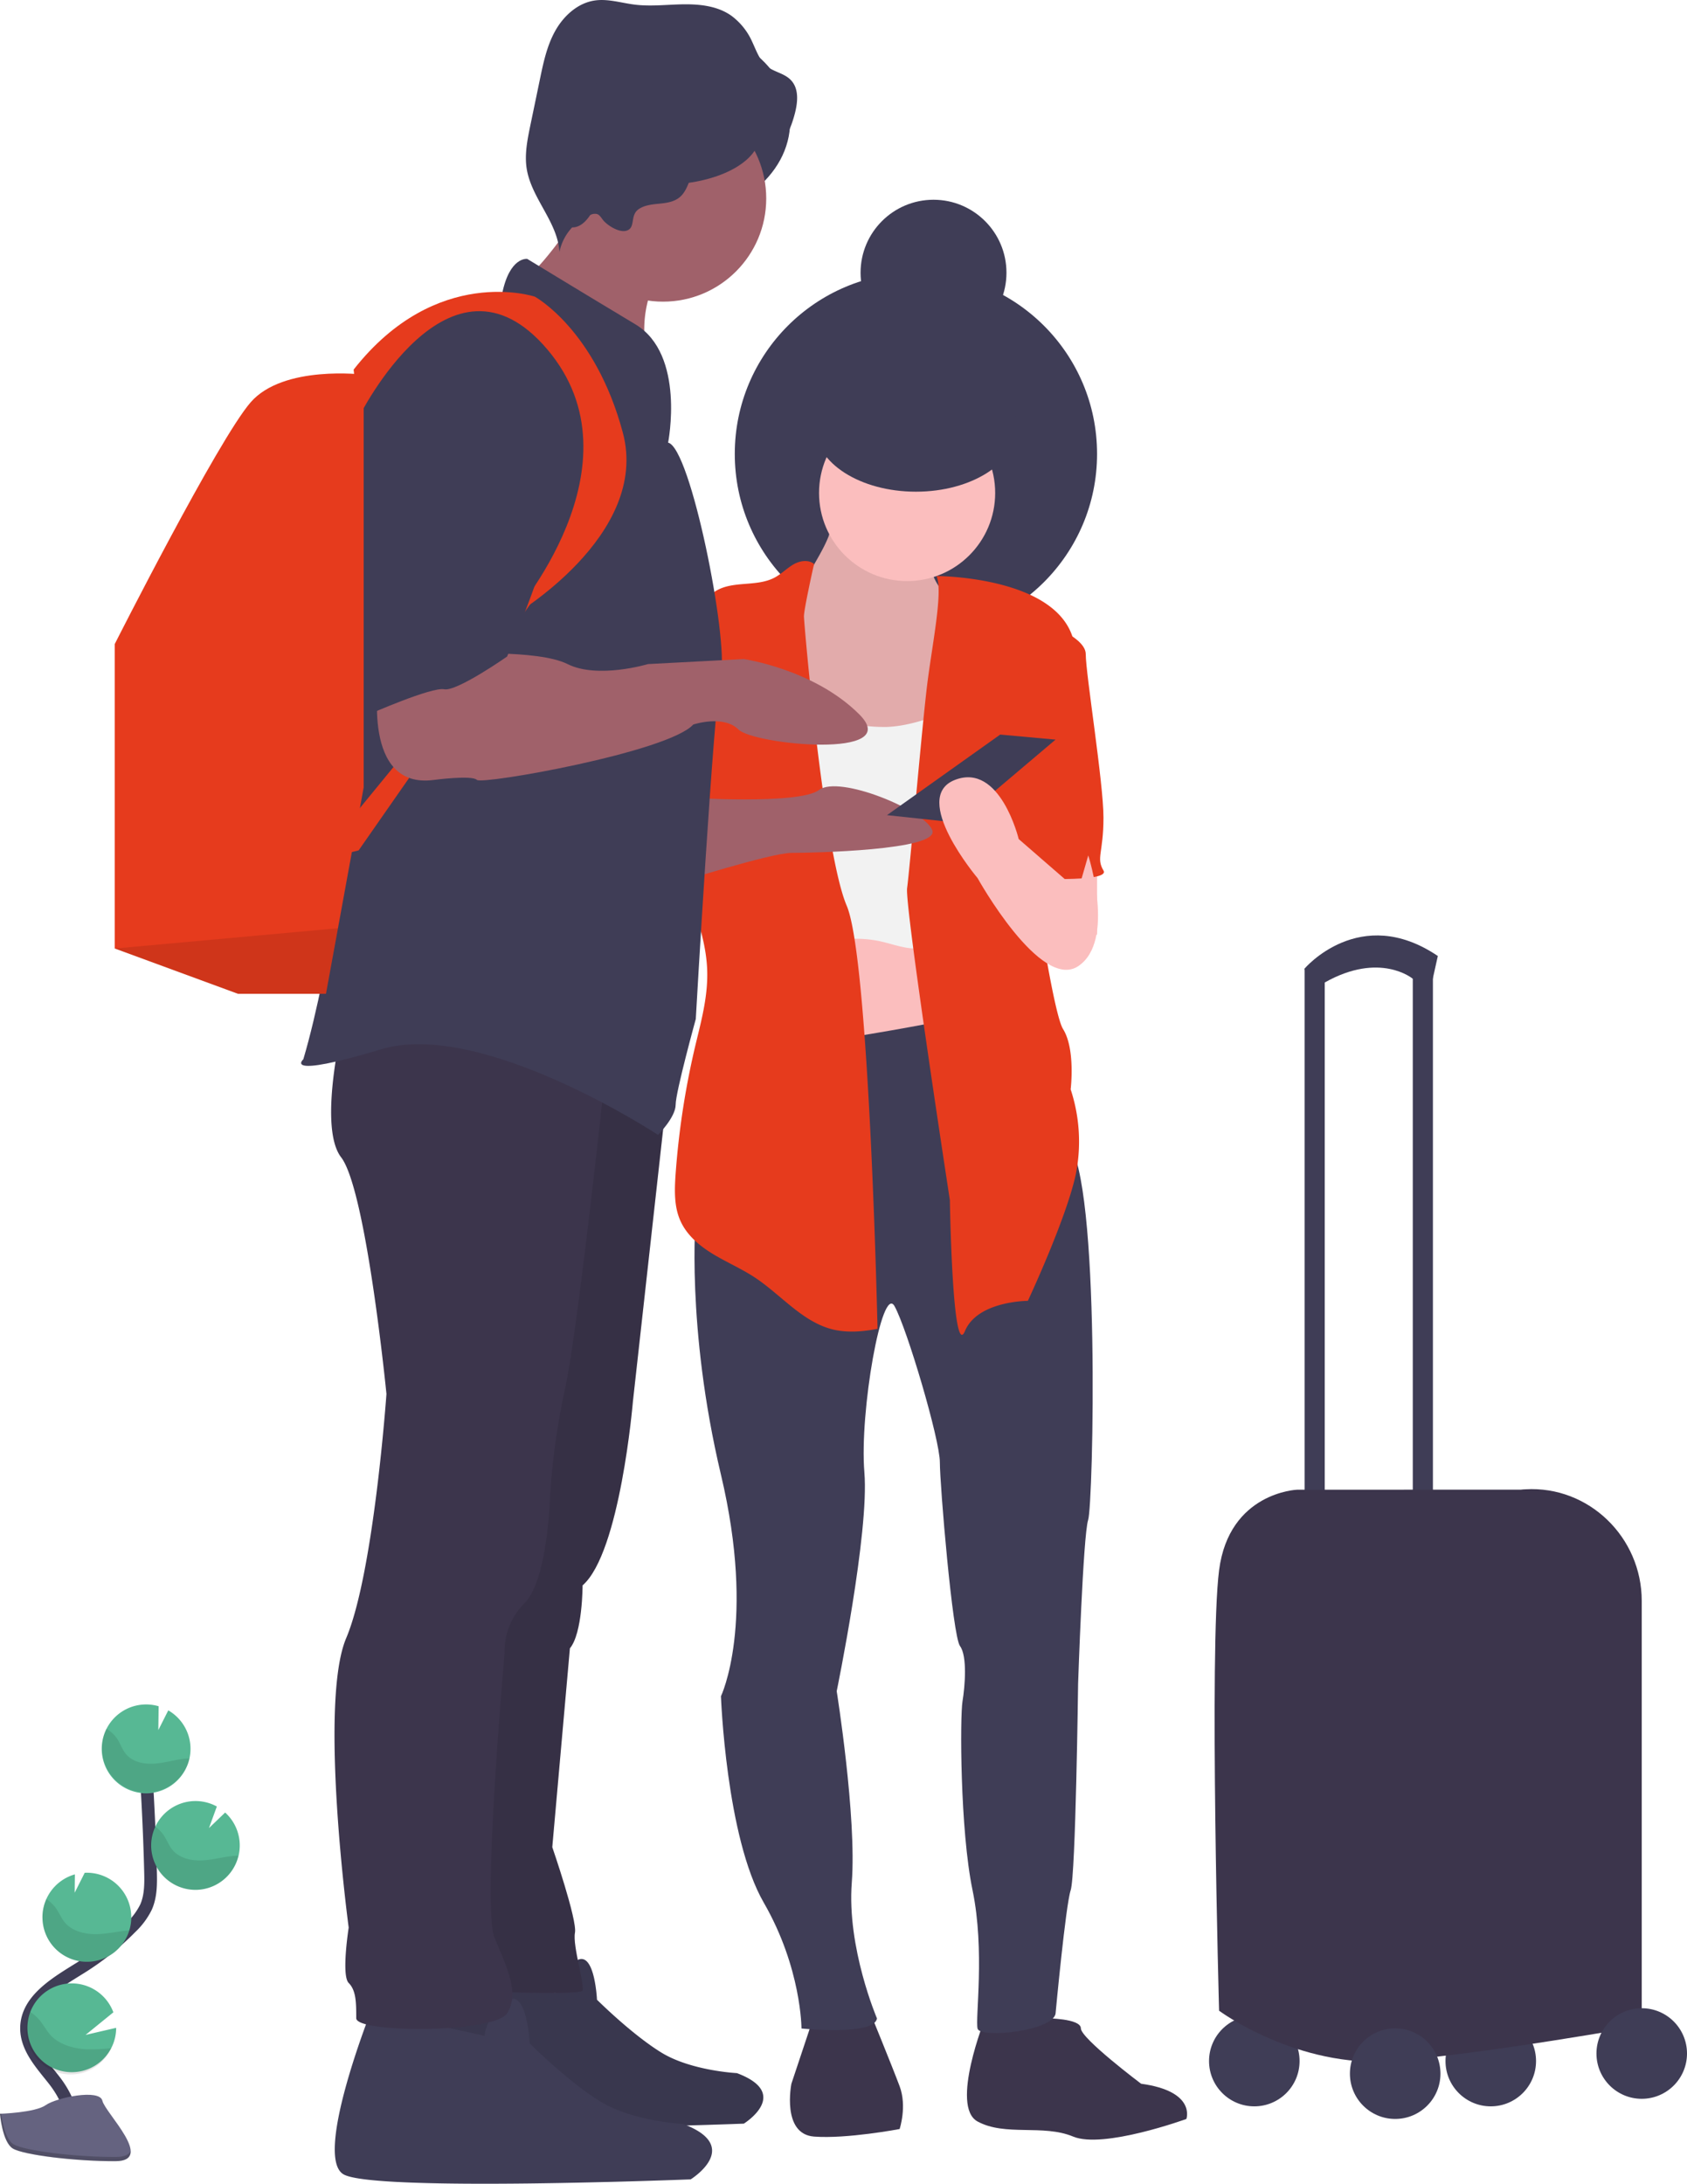 <svg id="f7ee2044-fccd-4254-8d0a-396acfe54447" data-name="Layer 1" xmlns="http://www.w3.org/2000/svg" width="532.15" height="688.51" viewBox="0 0 532.15 688.51"><title>travelers</title><ellipse cx="209.56" cy="38.37" rx="39.68" ry="30.95" fill="#3f3d56"/><circle cx="288.92" cy="143.12" r="57.14" fill="#3f3d56"/><circle cx="470.25" cy="649.84" r="14.28" fill="#3f3d56"/><circle cx="395.66" cy="649.84" r="14.28" fill="#3f3d56"/><rect x="411.53" y="305.42" width="6.35" height="175.39" fill="#3f3d56"/><rect x="445.65" y="305.42" width="6.35" height="175.39" fill="#3f3d56"/><path d="M747,415.92l-1.59-4.76s17.46-20.63,42.06-4l-1.59,7.15h-6.35s-10.31-8.65-27.77,1.23Z" transform="translate(-333.92 -105.74)" fill="#3f3d56"/><rect x="249.24" y="280.42" width="57.14" height="73.01" fill="#fbbebe"/><rect x="328.6" y="259.78" width="17.46" height="34.92" fill="#fbbebe"/><path d="M590.7,741.3l-7.14,21.43s-3.18,15.87,7.14,16.66,27-2.38,27-2.38,2.38-7.14,0-13.49-9.52-23.81-9.52-23.81Z" transform="translate(-333.92 -105.74)" fill="#3c354c"/><path d="M644.66,742.09s-11.11,27.78-2.38,32.54,20.64.79,30.16,4.76,35.71-5.55,35.71-5.55,3.18-8.73-14.28-11.11c0,0-19-14.29-19-17.46s-11.11-3.18-11.11-3.18Z" transform="translate(-333.92 -105.74)" fill="#3c354c"/><path d="M642.28,425.45s-65.07,13.49-73,9.52-15.87,54-15.87,54-3.18,34.92,7.93,81.74,0,69.84,0,69.84,1.59,44.44,13.5,65.08,11.9,39.68,11.9,39.68,23,2.38,23.81-3.18c0,0-9.53-22.22-7.94-42.85s-4.76-60.32-4.76-60.32,10.32-50,8.73-69,5.56-59.52,9.52-52.38,14.29,42.06,14.29,49.21,4,54.75,6.35,57.93,1.58,12.7.79,17.46-.79,40.47,3.17,59.52.8,40.47,1.59,43.65,23.81.79,24.6-4.77c0,0,3.18-34.12,4.77-38.88S674,636.54,674,636.54s1.58-46.82,3.17-51.58,4-107.14-6.35-119-6.35-42.06-6.35-42.06Z" transform="translate(-333.92 -105.74)" fill="#3f3d56"/><path d="M588.79,287.2c-2.94,5.54-5.9,11.13-7.74,17.14s-2.48,12.52-.75,18.56a46,46,0,0,0,5.12,10.7,36.7,36.7,0,0,0,6.47,8.64c6,5.48,14.72,6.58,22.82,7.44a11.56,11.56,0,0,0,4.19-.07,7.92,7.92,0,0,0,3-1.64c3.55-3,5.16-7.58,6.46-12a198,198,0,0,0,6.62-32.14,14.89,14.89,0,0,0,0-5.2c-.7-3-3.1-5.33-4.84-7.91a20.17,20.17,0,0,1-3.44-10.4c-.07-1.81,0-3.81-1.14-5.19a7,7,0,0,0-2.69-1.66c-4.73-2-9.45-4-14.19-5.92-2.86-1.18-8-4.32-11-2-2.57,2-1.33,6.64-2.43,9.42C593.56,279.19,590.91,283.2,588.79,287.2Z" transform="translate(-333.92 -105.74)" fill="#fbbebe"/><path d="M588.79,287.2c-2.94,5.54-5.9,11.13-7.74,17.14s-2.48,12.52-.75,18.56a46,46,0,0,0,5.12,10.7,36.7,36.7,0,0,0,6.47,8.64c6,5.48,14.72,6.58,22.82,7.44a11.56,11.56,0,0,0,4.19-.07,7.92,7.92,0,0,0,3-1.64c3.55-3,5.16-7.58,6.46-12a198,198,0,0,0,6.62-32.14,14.89,14.89,0,0,0,0-5.2c-.7-3-3.1-5.33-4.84-7.91a20.17,20.17,0,0,1-3.44-10.4c-.07-1.81,0-3.81-1.14-5.19a7,7,0,0,0-2.69-1.66c-4.73-2-9.45-4-14.19-5.92-2.86-1.18-8-4.32-11-2-2.57,2-1.33,6.64-2.43,9.42C593.56,279.19,590.91,283.2,588.79,287.2Z" transform="translate(-333.92 -105.74)" opacity="0.1"/><circle cx="286.14" cy="155.43" r="27.78" fill="#fbbebe"/><path d="M629.81,331.23c-5.26,1.89-10.69,3.52-16.28,3.72a53.89,53.89,0,0,1-12.45-1.33,158.09,158.09,0,0,1-24.78-7.07c-1.72,3.39-2.18,7.26-2.33,11.06-.43,11.49,1.86,22.89,2.74,34.36,1.11,14.58,0,29.48,3.75,43.6a12,12,0,0,1,2.68-6.54,14.84,14.84,0,0,1,4.49-3.3,35.8,35.8,0,0,1,24.58-3.06c4.81,1.14,9.92,3.27,14.48,1.36,2.72-1.15,4.69-3.57,6.2-6.11a50.22,50.22,0,0,0,5.42-14.69c3-13.24,3.4-26.93,3.76-40.51.1-3.63,1.66-14.42-1.35-17.08-2.11-1.85-2.73.79-4.25,2.17A19.43,19.43,0,0,1,629.81,331.23Z" transform="translate(-333.92 -105.74)" fill="#f2f2f2"/><path d="M590.71,283.54c-1.85-1.45-4.59-1-6.63.23s-3.69,2.93-5.76,4.05c-5.74,3.11-13.45.83-18.9,4.45-5.12,3.41-6,10.43-6.4,16.57-1,15.6-1.86,31.31-5.61,46.49-1,4-2.2,8.1-1.82,12.22a32.43,32.43,0,0,0,1.66,6.9l4.92,15.37c2.28,7.14,4.59,14.39,4.83,21.88s-1.52,14.61-3.27,21.76A255.21,255.21,0,0,0,547,476.37c-.31,4.79-.44,9.79,1.5,14.18,2,4.59,6.06,8,10.34,10.59s8.93,4.59,13.12,7.34c8.41,5.53,15.16,14.24,25,16.51,4.51,1,9.23.6,13.77-.28,0,0-2.57-116.72-9.72-133.39s-13.49-88.88-13.49-91.26S590.71,283.54,590.71,283.54Z" transform="translate(-333.92 -105.74)" fill="#e63b1d"/><path d="M629.33,287.36s37.55,0,43.11,19.84-15.87,52.38-15.87,52.38,8.73,64.28,12.69,70.63,2.39,19,2.39,19a52.51,52.51,0,0,1,1.58,27c-3.17,14.28-15.08,39.68-15.08,39.68s-15.87,0-19.84,9.52-4.76-41.27-4.76-41.27-14.28-92.85-13.49-98.4,4.76-51.59,6.35-64.29S631.46,292.12,629.33,287.36Z" transform="translate(-333.92 -105.74)" fill="#e63b1d"/><path d="M658.15,300.06s18.26,5.55,18.26,11.9S682,352.43,682,363.54s-2.38,12.7,0,16.67-25.39,2.38-25.39,2.38l-5.05-45.23Z" transform="translate(-333.92 -105.74)" fill="#e63b1d"/><path d="M550.22,357.2s35.72,2.38,42.07-2.39,33.33,6.35,35.71,12.7-38.1,7.14-44.44,7.14-36.51,9.53-36.51,9.53Z" transform="translate(-333.92 -105.74)" fill="#a0616a"/><path d="M476.69,726.87s-16.65,42-8,47,99.86,1.44,99.86,1.44,15.19-9.4-2.17-15.92c0,0-14.48-.72-23.88-6.51s-20.27-16.64-20.27-16.64-.72-15.92-6.51-12.3a14.86,14.86,0,0,0-6.51,10.13Z" transform="translate(-333.92 -105.74)" fill="#3f3d56"/><path d="M476.69,726.87s-16.65,42-8,47,99.86,1.44,99.86,1.44,15.19-9.4-2.17-15.92c0,0-14.48-.72-23.88-6.51s-20.27-16.64-20.27-16.64-.72-15.92-6.51-12.3a14.86,14.86,0,0,0-6.51,10.13Z" transform="translate(-333.92 -105.74)" opacity="0.1"/><path d="M451,739.71s-18.25,46-8.73,51.58,109.52,1.59,109.52,1.59,16.67-10.31-2.38-17.46c0,0-15.87-.79-26.19-7.14S501,750,501,750s-.79-17.46-7.14-13.49a16.28,16.28,0,0,0-7.14,11.11Z" transform="translate(-333.92 -105.74)" fill="#3f3d56"/><path d="M544.67,447.67l-11.11,100s-4,47.62-15.87,57.93c0,0,0,15.08-4,19.84l-5.56,62.7s7.94,23,7.15,27,3.17,16.66,2.38,18.25-38.1,0-38.1,0l7.94-127.77,24.6-177.76Z" transform="translate(-333.92 -105.74)" fill="#3c354c"/><path d="M544.67,447.67l-11.11,100s-4,47.62-15.87,57.93c0,0,0,15.08-4,19.84l-5.56,62.7s7.94,23,7.15,27,3.17,16.66,2.38,18.25-38.1,0-38.1,0l7.94-127.77,24.6-177.76Z" transform="translate(-333.92 -105.74)" opacity="0.1"/><path d="M524.83,444.49s-8.73,81.74-12.7,99.2a225.33,225.33,0,0,0-4.76,34.92s-.79,25.4-7.94,32.54A21.43,21.43,0,0,0,493.09,627s-7.15,80.15-3.18,89.68,7.94,17.46,4,23.8-47.62,6.35-47.62,1.59,0-8.73-2.38-11.11,0-17.46,0-17.46-9.52-70.63-.79-91.26,12.7-77,12.7-77-6.35-64.28-14.29-74.6,1.59-46.82,1.59-46.82Z" transform="translate(-333.92 -105.74)" fill="#3c354c"/><path d="M502.49,190.65c.92,2.1,3.13,3.27,5.14,4.38,11.65,6.42,21.4,15.73,31,24.93a36.43,36.43,0,0,1,1.45-24.63c1.14-2.65,2.65-5.51,1.83-8.28-.61-2-2.34-3.52-4-4.82a124.59,124.59,0,0,0-12.27-8.37c-3-1.78-9.08-6.51-12.49-6-.18,4.61-.27,8.73-2.29,13C510.36,181.92,502.84,191.45,502.49,190.65Z" transform="translate(-333.92 -105.74)" fill="#a0616a"/><circle cx="209.16" cy="62.57" r="32.54" fill="#a0616a"/><path d="M544.67,245.3s5.55-27.78-10.32-37.3-34.12-20.63-34.12-20.63-5.56-.8-7.94,11.11c0,0-45.23,8.73-50,51.58s3.18,105.55,3.18,105.55-7.14,54.76-15.87,84.12c0,0-7.15,6.35,24.6-3.17s87.29,27,87.29,27,5.56-5.56,5.56-9.53,6.35-27,6.35-27,5.55-97.61,7.93-108.72S551.81,246.89,544.67,245.3Z" transform="translate(-333.92 -105.74)" fill="#3f3d56"/><path d="M495.47,300.06s43.64-25.4,34.91-57.94-27.77-42.85-27.77-42.85-30.95-10.32-57.14,23l1.59,15.08s28.57-57.93,59.52-21.43S495.47,300.06,495.47,300.06Z" transform="translate(-333.92 -105.74)" fill="#e63b1d"/><path d="M448.64,223.87V354l-8.11,44.39-3.79,20.69H409l-38.88-14.29v-96s32.53-64.29,42.85-76.19S448.64,223.87,448.64,223.87Z" transform="translate(-333.92 -105.74)" fill="#e63b1d"/><polygon points="106.6 292.66 102.82 313.35 75.04 313.35 36.16 299.07 106.6 292.66" opacity="0.1"/><polygon points="105.2 264.94 173.45 181.61 113.13 268.12 106.78 269.7 105.2 264.94" fill="#e63b1d"/><path d="M535.41,171.67c1.85-1.25,4.17-1.48,6.39-1.7s4.54-.52,6.31-1.88c3.07-2.36,3.3-6.92,5.55-10.07,3.25-4.57,9.74-5.12,15.35-4.9,3.43.14,7.12.35,10-1.5s4.3-5.5,5.3-8.87c1.19-4,1.95-8.88-1-11.84-2-2.06-5.24-2.47-7.5-4.28s-3.31-4.92-4.58-7.63a20.66,20.66,0,0,0-6.65-8.33c-4.26-3-9.7-3.62-14.89-3.57s-10.4.74-15.55.1c-4.22-.52-8.43-1.92-12.63-1.3-5.36.79-9.79,4.84-12.44,9.57s-3.77,10.13-4.87,15.43l-3,14.43c-.92,4.48-1.85,9.07-1.14,13.58,1.48,9.36,9.76,16.8,10.33,26.25a16.11,16.11,0,0,1,9.84-11.69,3.11,3.11,0,0,1,2-.25c.82.27,1.3,1.09,1.82,1.78,1.36,1.81,5.63,4.55,8,3.27C534.31,177.12,532.69,173.52,535.41,171.67Z" transform="translate(-333.92 -105.74)" fill="#3f3d56"/><path d="M743.07,575.44s-21.43.79-24.6,25.39,0,138.88,0,138.88,24.6,18.25,54.76,15.87,78.56-11.11,78.56-11.11v-134c0-20-16.68-36.31-36.66-35.16-.47,0-1,.06-1.43.11Z" transform="translate(-333.92 -105.74)" fill="#3c354c"/><circle cx="440.1" cy="653.81" r="14.28" fill="#3f3d56"/><circle cx="517.87" cy="647.46" r="14.28" fill="#3f3d56"/><path d="M453.41,319.9s-5.56,34.91,17.45,31.74c0,0,11.91-1.59,13.5,0s60.31-8.73,68.25-17.46c0,0,9.52-3.17,14.28,1.59S619.27,345.29,605,331s-36.5-17.46-36.5-17.46l-30.16,1.58s-15.87,4.77-25.39,0S476.42,312,476.42,312Z" transform="translate(-333.92 -105.74)" fill="#a0616a"/><path d="M485.94,209.59s-35.71,4-35.71,55.55V331s19.84-8.73,23.81-7.94,19.84-10.32,19.84-10.32S512.13,269.9,510.54,258,509.75,211.17,485.94,209.59Z" transform="translate(-333.92 -105.74)" fill="#3f3d56"/><polygon points="315.5 231.61 279.79 257.01 302.01 259.39 332.96 233.2 315.5 231.61" fill="#3f3d56"/><path d="M677.2,375.45s8.73,27-3.17,34.92-31.75-27.78-31.75-27.78-21.43-25.39-7.14-30.95,20.12,18.65,20.12,18.65L674,386.56Z" transform="translate(-333.92 -105.74)" fill="#fbbebe"/><ellipse cx="288.92" cy="134.79" rx="31.74" ry="20.24" fill="#3f3d56"/><circle cx="294.47" cy="85.99" r="23.01" fill="#3f3d56"/><ellipse cx="209.16" cy="42.34" rx="30.55" ry="15.87" fill="#3f3d56"/><ellipse cx="180.59" cy="45.11" rx="10.71" ry="26.59" fill="#3f3d56"/><path d="M355.09,778.54c3-5.51-.4-12.26-4.28-17.18s-8.62-10-8.52-16.29c.15-9,9.7-14.31,17.33-19.08a84.45,84.45,0,0,0,15.56-12.51,22.56,22.56,0,0,0,4.78-6.4c1.58-3.52,1.54-7.52,1.44-11.38q-.5-19.26-1.91-38.48" transform="translate(-333.92 -105.74)" fill="none" stroke="#3f3d56" stroke-miterlimit="10" stroke-width="4"/><path d="M394,656.51a14,14,0,0,0-7-11.5l-3.14,6.22.1-7.52A14,14,0,1,0,394,656.51Z" transform="translate(-333.92 -105.74)" fill="#57b894"/><path d="M369,751.51a14,14,0,1,1,.68-11.3l-8.77,7.13,9.65-2.24A13.89,13.89,0,0,1,369,751.51Z" transform="translate(-333.92 -105.74)" fill="#57b894"/><path d="M362,724.26a14,14,0,0,1-14.67-13.37,13.82,13.82,0,0,1,1.21-6.39,14.06,14.06,0,0,1,9-7.78l-.07,5.79,3.17-6.29h0a14,14,0,0,1,14.67,13.37,13.84,13.84,0,0,1-.6,4.79A14,14,0,0,1,362,724.26Z" transform="translate(-333.92 -105.74)" fill="#57b894"/><path d="M396.11,701.59a14,14,0,1,1,6.21-26.27l-2.48,6.8,5.1-4.9a14,14,0,0,1-8.83,24.37Z" transform="translate(-333.92 -105.74)" fill="#57b894"/><path d="M392.11,660.25c-3.23.36-6.39,1.37-9.64,1.57s-6.82-.58-8.87-3.11c-1.11-1.36-1.67-3.08-2.6-4.56a10.05,10.05,0,0,0-3.53-3.33,14,14,0,1,0,26.23,9.32C393.17,660.16,392.64,660.2,392.11,660.25Z" transform="translate(-333.92 -105.74)" opacity="0.1"/><path d="M396.11,701.59a14.06,14.06,0,0,1-13.35-20,10.3,10.3,0,0,1,2.83,2.83c1,1.51,1.6,3.25,2.78,4.64,2.18,2.57,5.92,3.41,9.3,3.25s6.66-1.11,10-1.42c.47,0,.95-.08,1.42-.09A14,14,0,0,1,396.11,701.59Z" transform="translate(-333.92 -105.74)" opacity="0.1"/><path d="M362,724.26a14,14,0,0,1-14.67-13.37,13.82,13.82,0,0,1,1.21-6.39,11.32,11.32,0,0,1,3,2.85c1.09,1.54,1.77,3.31,3,4.73,2.37,2.64,6.35,3.57,9.94,3.48s6.82-.93,10.27-1.19A14,14,0,0,1,362,724.26Z" transform="translate(-333.92 -105.74)" opacity="0.1"/><path d="M369,751.51a14,14,0,0,1-25.58-11.45,14.25,14.25,0,0,1,3.08,2.74c1.33,1.63,2.21,3.47,3.75,5,2.87,2.82,7.5,4,11.63,4.09A62.17,62.17,0,0,0,369,751.51Z" transform="translate(-333.92 -105.74)" opacity="0.1"/><path d="M333.92,772.2s11.08-.34,14.42-2.72,17-5.22,17.87-1.4,16.64,19,4.14,19.06-29.06-1.95-32.39-4S333.92,772.2,333.92,772.2Z" transform="translate(-333.92 -105.74)" fill="#656380"/><path d="M370.57,785.81c-12.51.1-29.06-1.95-32.39-4-2.54-1.54-3.55-7.09-3.89-9.65l-.37,0s.7,8.93,4,11,19.88,4.08,32.39,4c3.61,0,4.85-1.31,4.79-3.22C374.63,785.07,373.26,785.79,370.57,785.81Z" transform="translate(-333.92 -105.74)" opacity="0.2"/></svg>